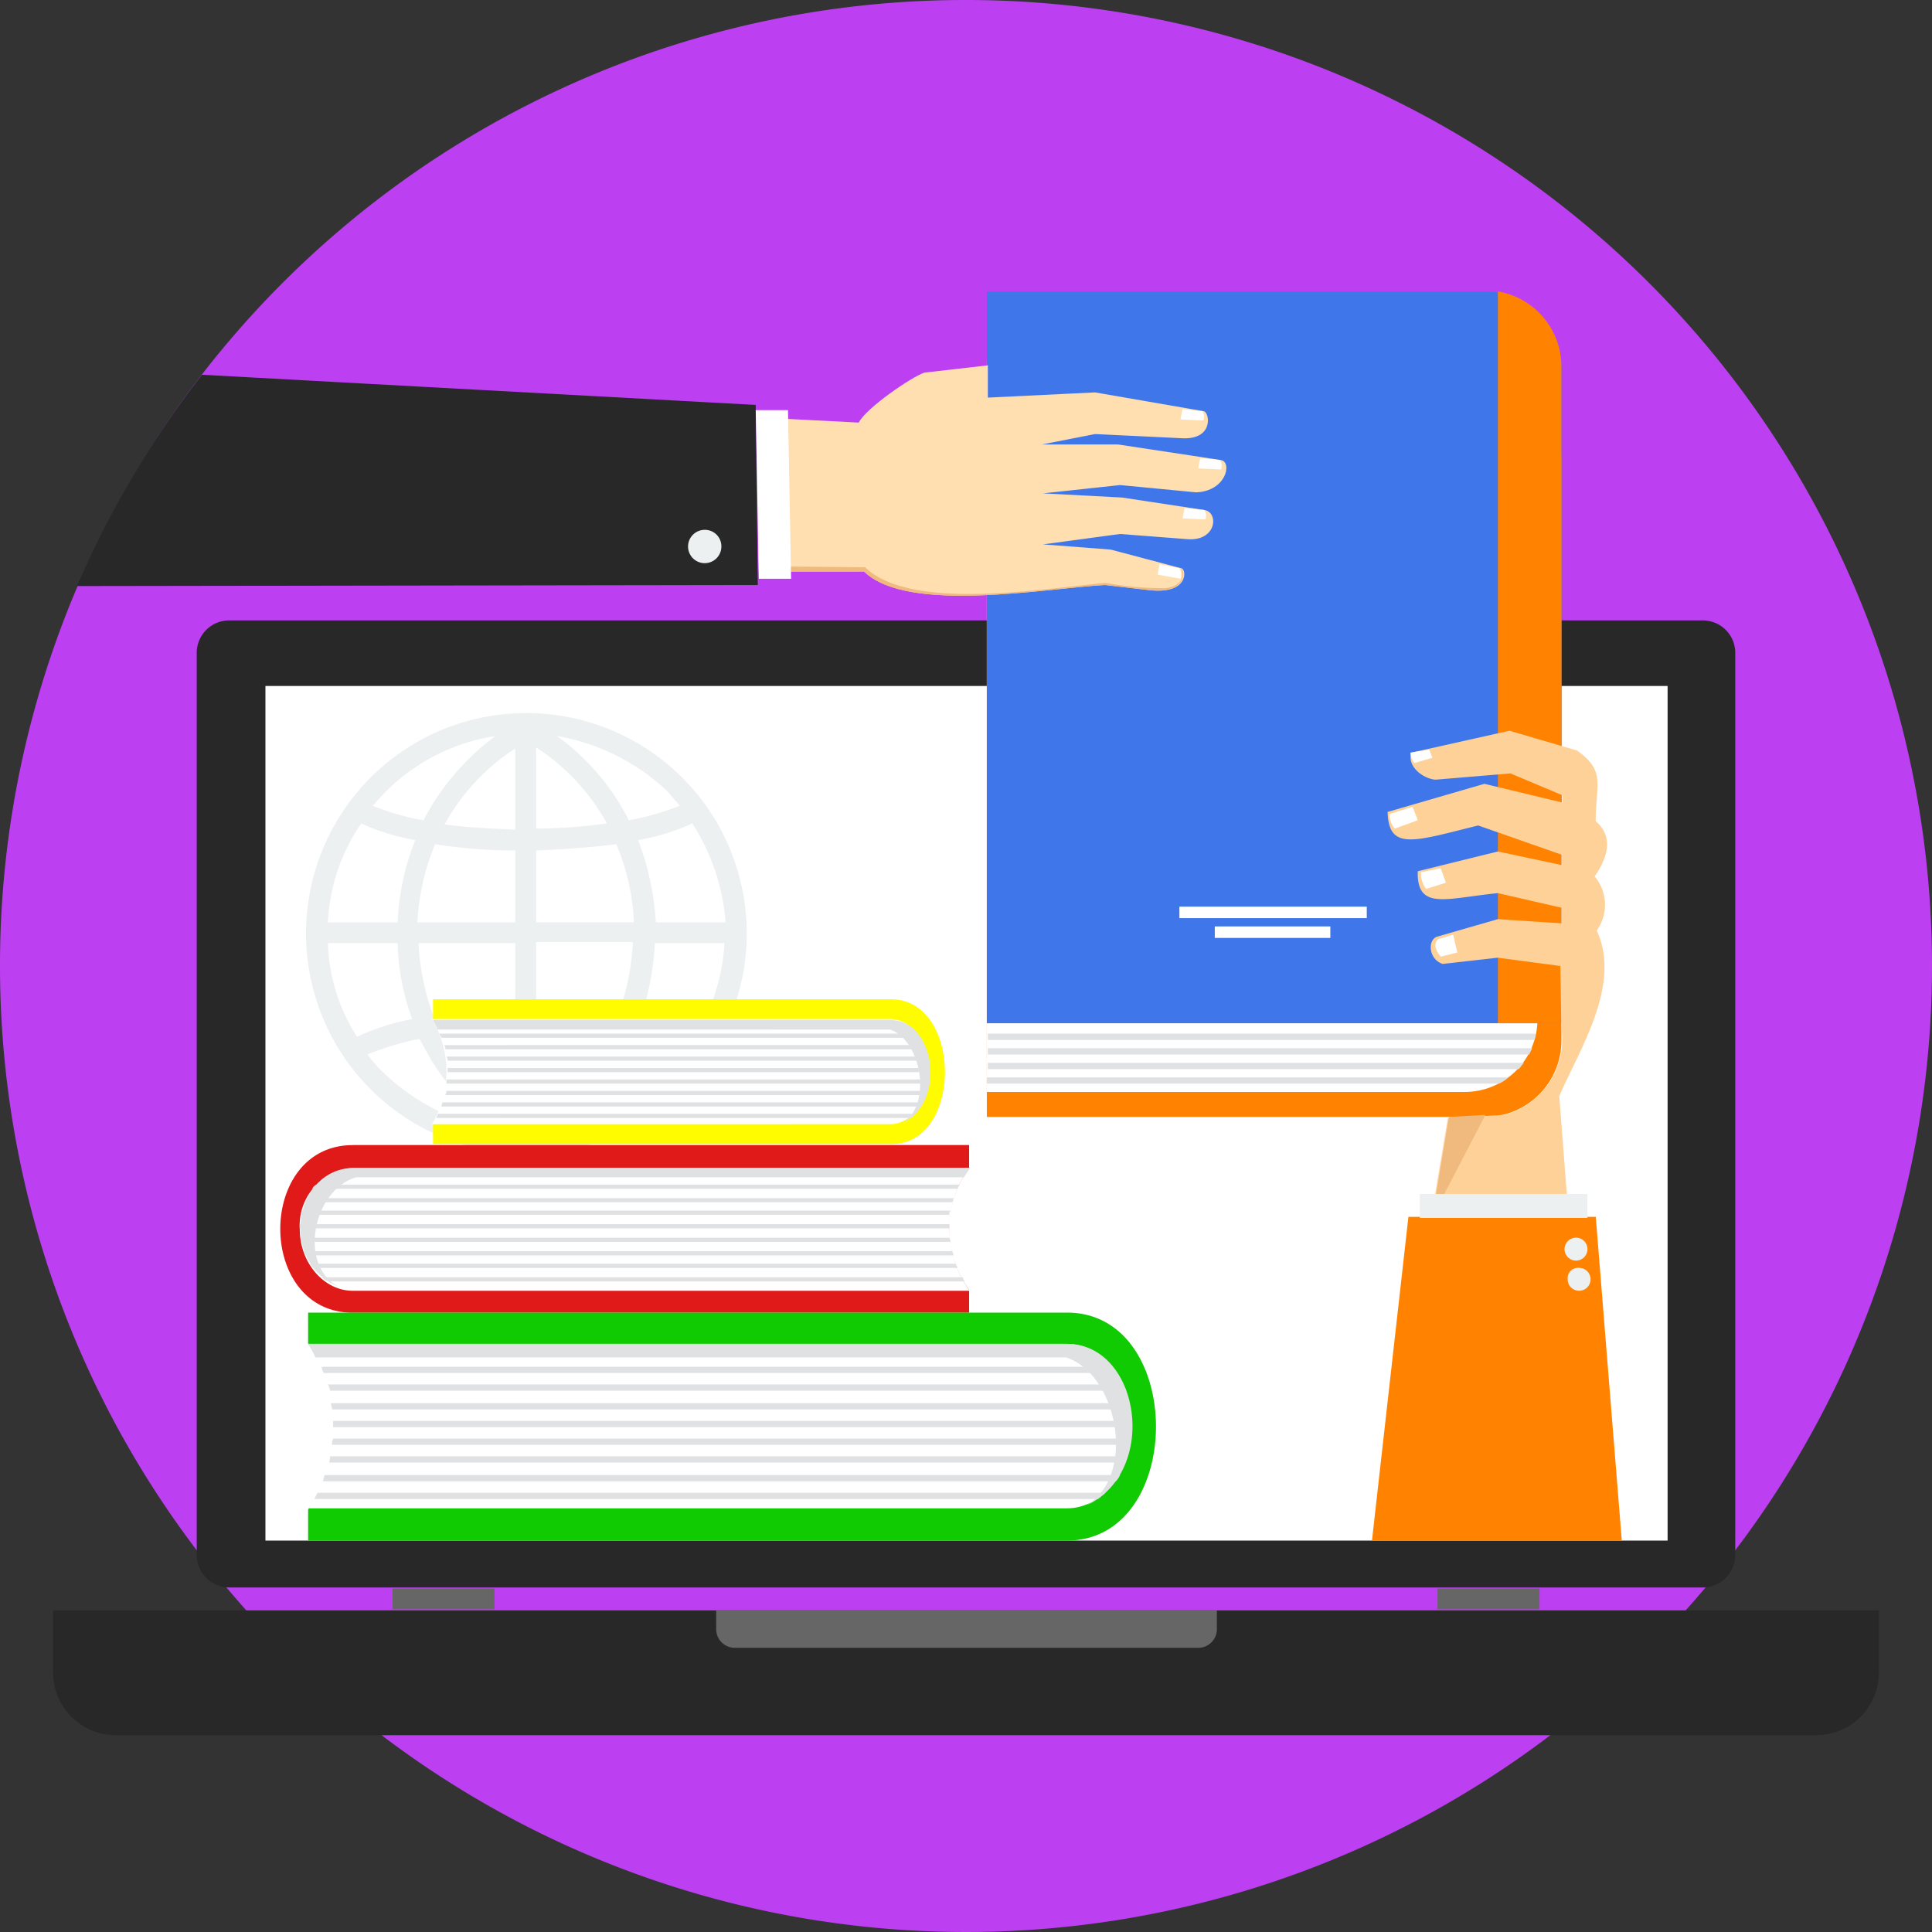 <svg xmlns="http://www.w3.org/2000/svg" viewBox="745 2621 130 130"><rect x="745" y="2621" width="130" height="130" fill="#333333" stroke="none"/><defs><style>.a{fill:#bc40f2;}.b{fill:#282828;}.c{fill:#666;}.d{fill:#fff;}.e{fill:#ecf0f1;}.f{fill:#e01919;}.g{fill:#dfe1e3;}.h{fill:#10ca02;}.i{fill:#fffc00;}.j{fill:#ff8300;}.k{fill:#3f77eb;}.l{fill:#fed198;}.m{fill:#f0b97d;}.n{fill:#ffdeb0;}</style></defs><g transform="translate(745 2621)"><path class="a" d="M821,529a65,65,0,1,1-65,65,64.957,64.957,0,0,1,65-65Zm0,0" transform="translate(-756 -529)"/><path class="b" d="M761.1,683.7H883.956v4.2a4.215,4.215,0,0,1-4.2,4.2H765.3a4.215,4.215,0,0,1-4.2-4.2Zm0,0" transform="translate(-757.528 -575.343)"/><path class="c" d="M824.8,683.7h33.691v1.261a1.256,1.256,0,0,1-1.261,1.261H826.061a1.256,1.256,0,0,1-1.261-1.261Zm0,0" transform="translate(-776.61 -575.343)"/><path class="b" d="M777.071,588.6h99.181a2.182,2.182,0,0,1,2.171,2.171V651.5a2.182,2.182,0,0,1-2.171,2.171H777.071A2.182,2.182,0,0,1,774.9,651.5V590.771a2.182,2.182,0,0,1,2.171-2.171Zm0,0" transform="translate(-761.662 -546.854)"/><rect class="d" width="94.348" height="57.505" transform="translate(17.861 46.158)"/><path class="c" d="M793.7,681.6h6.864V683H793.7Zm70.323,0h6.864V683h-6.864Zm0,0" transform="translate(-767.294 -574.714)"/><path class="e" d="M800.179,597.5a14.827,14.827,0,1,1-10.437,4.343,14.776,14.776,0,0,1,10.437-4.343Zm10.646,22.974a16.135,16.135,0,0,0-3.5-1.051c-.14.28-.28.49-.42.771a16.124,16.124,0,0,1-4.693,5.323,13.289,13.289,0,0,0,7.424-3.782c.42-.42.841-.84,1.191-1.261Zm-12.678,5.043a16.124,16.124,0,0,1-4.693-5.323c-.14-.28-.28-.49-.42-.77a18.954,18.954,0,0,0-3.5,1.051,9.623,9.623,0,0,0,1.121,1.261,14.462,14.462,0,0,0,7.495,3.782Zm-9.316-6.234a15.419,15.419,0,0,1,3.712-1.191,15.779,15.779,0,0,1-.981-5.113h-4.693a12.383,12.383,0,0,0,1.961,6.3Zm-1.961-7.7h4.693a16.655,16.655,0,0,1,1.191-5.533,14.924,14.924,0,0,1-3.642-1.121,12.813,12.813,0,0,0-2.241,6.654Zm3.012-7.845a16.925,16.925,0,0,0,3.432.981l.21-.42a16.486,16.486,0,0,1,4.623-5.253,13.288,13.288,0,0,0-7.425,3.782c-.28.28-.56.63-.84.911Zm12.4-4.693a15.778,15.778,0,0,1,4.623,5.253l.21.42a18.36,18.36,0,0,0,3.432-.981c-.28-.35-.56-.63-.84-.981a14.405,14.405,0,0,0-7.425-3.712Zm9.106,5.884a14.914,14.914,0,0,1-3.642,1.121,18.608,18.608,0,0,1,1.191,5.533h4.693a14.206,14.206,0,0,0-2.241-6.654Zm2.171,8.055h-4.693a18.354,18.354,0,0,1-.981,5.113,14.46,14.46,0,0,1,3.712,1.191,13.889,13.889,0,0,0,1.961-6.3ZM800.88,599.811v5.463a35.446,35.446,0,0,0,4.763-.35h0a14.345,14.345,0,0,0-4.763-5.113Zm0,6.934v4.833h6.584a15.1,15.1,0,0,0-1.191-5.253c-1.681.21-3.5.35-5.393.42Zm0,6.234v4.343a46.669,46.669,0,0,1,5.533.42,16.042,16.042,0,0,0,.981-4.833H800.88Zm0,5.814v5.954a14.589,14.589,0,0,0,4.763-5.183c.07-.14.14-.21.21-.35a28,28,0,0,0-4.973-.42Zm-1.4,5.884v-5.954a37.783,37.783,0,0,0-4.973.35c.07.14.14.21.21.35a14.281,14.281,0,0,0,4.763,5.253Zm0-7.354v-4.343h-6.514a16.489,16.489,0,0,0,.981,4.833,46.429,46.429,0,0,1,5.533-.49Zm0-5.744v-4.833a33.662,33.662,0,0,1-5.393-.42,15.464,15.464,0,0,0-1.191,5.253Zm0-6.234v-5.463a14.4,14.4,0,0,0-4.763,5.113h0c1.541.21,3.152.28,4.763.35Zm0,0" transform="translate(-764.807 -549.52)"/><path class="f" d="M787.811,639h41.465v1.541a6.927,6.927,0,0,0,0,8.2v1.541H787.811c-6.514,0-6.514-11.277,0-11.277Zm0,0" transform="translate(-764.066 -561.953)"/><path class="d" d="M829.838,649.4a7.049,7.049,0,0,1,0-8.2H788.372a3.873,3.873,0,0,0-3.572,4.133c0,2.241,1.611,4.133,3.572,4.133h41.466Zm0,0" transform="translate(-764.628 -562.612)"/><path class="g" d="M829.505,641.83l.42-.63H788.46c-3.992,0-5.113,6.3-1.051,7.985-2.732-1.471-1.681-6.514,1.191-7.355Zm0,0" transform="translate(-764.646 -562.612)"/><path class="g" d="M829.067,643.08H785.641a.547.547,0,0,1,.28-.28h43.287a.531.531,0,0,0-.14.28Zm-43.777.63c-.07.07-.07.21-.14.28h43.567c0-.07.07-.21.07-.28Zm-.35.841c0,.07-.07.21-.07.28h43.637a.421.421,0,0,1,.07-.28Zm-.14.911v.28h43.707v-.28Zm.07.911a.421.421,0,0,0,.07.28h43.637a.421.421,0,0,0-.07-.28Zm.21.911c.07.07.07.21.14.28h43.567c0-.07-.07-.21-.07-.28Zm.42.841a.966.966,0,0,0,.21.28h43.357c-.07-.07-.07-.21-.14-.28Zm.77.911a1.468,1.468,0,0,0,.42.28h42.866a.531.531,0,0,1-.14-.28Zm0,0" transform="translate(-764.628 -563.091)"/><path class="h" d="M836.661,655.1H785.6v2.1a10.182,10.182,0,0,1,0,11.137v2.1h51.061c7.985,0,7.985-15.339,0-15.339Zm0,0" transform="translate(-764.867 -566.776)"/><path class="d" d="M785.6,669.237c2.031-3.712,2.241-7.425,0-11.137h51.061c2.382,0,4.343,2.521,4.343,5.533,0,3.082-1.961,5.534-4.343,5.534H785.6Zm0,0" transform="translate(-764.867 -567.674)"/><path class="g" d="M786.09,659.011a5.784,5.784,0,0,0-.49-.911h51.061c4.9,0,6.234,8.545,1.331,10.857,3.362-2.031,2.1-8.825-1.4-9.946Zm0,0" transform="translate(-764.867 -567.674)"/><path class="g" d="M786.83,660.72H840.2c-.07-.14-.21-.28-.28-.42H786.69a1,1,0,0,0,.14.42Zm53.793.77.21.42H787.251a1,1,0,0,0-.14-.42Zm.42,1.261c0,.14.07.28.07.42H787.391c0-.14-.07-.28-.07-.42Zm.14,1.191v.42H787.461v-.42Zm0,1.191c0,.14-.07.28-.07.42H787.391a.888.888,0,0,1,.07-.42Zm-.28,1.191c-.07.14-.07.28-.14.42H787.181a.888.888,0,0,0,.07-.42Zm-.49,1.261a1.467,1.467,0,0,1-.28.42H786.76c.07-.14.07-.28.14-.42Zm-.981,1.191c-.14.14-.35.28-.49.42H786.2l.21-.42Zm0,0" transform="translate(-765.047 -568.333)"/><path class="i" d="M828.419,625H797.6v1.331a6.759,6.759,0,0,1,0,7.074v1.331h30.819c4.833.07,4.833-9.736,0-9.736Zm0,0" transform="translate(-768.462 -557.759)"/><path class="d" d="M797.5,633.974a6.923,6.923,0,0,0,0-7.074h30.819c1.471,0,2.662,1.611,2.662,3.5,0,1.961-1.191,3.572-2.662,3.572Zm0,0" transform="translate(-768.432 -558.328)"/><path class="g" d="M797.88,627.56c-.07-.21-.21-.35-.28-.56h30.819c2.942,0,3.782,5.463.771,6.934,2.031-1.261,1.261-5.6-.841-6.3H797.88Zm0,0" transform="translate(-768.462 -558.358)"/><path class="g" d="M798.25,628.58h32.22c-.07-.07-.14-.21-.21-.28H798.11c.07.14.14.21.14.28Zm32.5.49c.07.07.07.21.14.28H798.53c0-.07-.07-.21-.07-.28Zm.28.77c0,.07.07.21.07.28H798.67a.421.421,0,0,0-.07-.28Zm.07.77v.28H798.67v-.28Zm0,.771a.421.421,0,0,1-.07.28H798.6v-.28Zm-.14.77c0,.07-.07.21-.07.28H798.53c0-.07.07-.21.07-.28Zm-.35.771c-.07.07-.07.21-.14.28H798.25c0-.07.07-.21.07-.28Zm-.56.77-.28.28H797.9c.07-.07.07-.21.14-.28Zm0,0" transform="translate(-768.552 -558.747)"/><path class="j" d="M884.421,566H850.8v49.24h33.621a5.143,5.143,0,0,0,5.043-5.183V571.113A5.082,5.082,0,0,0,884.421,566Zm0,0" transform="translate(-784.399 -540.084)"/><path class="d" d="M883.02,563.6H850.8v49.24h32.22a4.9,4.9,0,0,0,4.833-4.9V568.573a4.919,4.919,0,0,0-4.833-4.973Zm0,0" transform="translate(-784.399 -539.365)"/><path class="k" d="M884.421,557H850.8v49.24h38.664V562.113A5.127,5.127,0,0,0,884.421,557Zm0,0" transform="translate(-784.399 -537.388)"/><path class="j" d="M899.9,606.24h4.273V562.113A5.134,5.134,0,0,0,899.9,557Zm0,0" transform="translate(-799.108 -537.388)"/><path class="g" d="M885.892,631.242H850.8v.42h34.461a2.441,2.441,0,0,0,.63-.42ZM850.87,628.3v.42h36.773a.889.889,0,0,0,.07-.42Zm0,.981v.42h36.422l.21-.42Zm0,.981v.42h35.722c.14-.14.21-.28.35-.42Zm0,0" transform="translate(-784.399 -558.747)"/><path class="d" d="M881.908,616.1H869.3v.77h12.608Zm-2.452,1.331h-7.775v.77h7.775Zm0,0" transform="translate(-789.941 -555.092)"/><path class="l" d="M902.048,600.531,897.5,599.2l-6.584,1.471c-.35.84.7,1.751,1.611,1.821l5.043-.42,3.5,1.471v.49l-5.253-1.261-6.514,1.891c.07,2.662,1.821,1.961,6.094.911l5.6,1.961v.7l-4.273-.911-5.393,1.331c-.07,2.662,1.891,1.821,5.393,1.471l4.273.981v1.051l-4.273-.28-4.133,1.191c-.63.28-.49,1.541.42,1.821l3.712-.42,4.2.56.07,4.133a5.261,5.261,0,0,1-3.852,5.884l-3.782.21-1.121,6.724h9.246l-.63-8.2c1.4-3.222,4.2-7.495,2.521-11.137a2.976,2.976,0,0,0-.14-3.642c.63-.911,1.471-2.521.07-3.712,0-2.521.7-3.362-1.261-4.763Zm0,0" transform="translate(-795.933 -550.03)"/><path class="m" d="M894.721,636.24l-1.121,6.724,3.572-6.864Zm0,0" transform="translate(-797.221 -561.084)"/><path class="j" d="M902.859,645.9l1.751,21.783H887.8l2.452-21.783Zm0,0" transform="translate(-795.483 -564.02)"/><rect class="e" width="11.277" height="1.611" transform="translate(95.539 80.339)"/><path class="e" d="M907.071,647.9a.771.771,0,1,1-.771.771.777.777,0,0,1,.771-.771Zm0,0" transform="translate(-801.025 -564.619)"/><path class="e" d="M907.367,650.8a.77.77,0,1,1-.771.77.7.7,0,0,1,.771-.77Zm0,0" transform="translate(-801.111 -565.488)"/><path class="d" d="M891.78,601.911l1.191-.35-.21-.56-1.261.21a1,1,0,0,0,.28.7Zm0,0" transform="translate(-796.592 -550.569)"/><path class="d" d="M889.85,607.971l1.541-.56-.35-.911-1.541.49a1.377,1.377,0,0,0,.35.981Zm0,0" transform="translate(-795.993 -552.217)"/><path class="d" d="M892.85,613.8l1.331-.42-.35-.981-1.331.28a1.782,1.782,0,0,0,.35,1.121Zm0,0" transform="translate(-796.891 -553.984)"/><path class="d" d="M894.107,619.08l.981-.28.28,1.191-1.121.28s-.7-.77-.14-1.191Zm0,0" transform="translate(-797.308 -555.901)"/><path class="n" d="M835.915,577.969H828.84L828.7,567.6l6.864.35c.49-.981,3.572-3.082,4.413-3.362l4.273-.49v2.171l7.214-.35,7.285,1.261c.42,0,.77,1.961-1.471,1.821l-5.814-.28-3.572.7h5.113l6.934,1.051c.77.14.35,2.1-1.681,2.171l-5.113-.49-5.183.56,5.323.28,5.533.841c.981.14.841,2.1-1.121,1.961l-4.553-.35-5.183.7,4.553.35,4.763,1.261c.35.07.49,1.751-2.1,1.471l-3.012-.35c-3.993.21-13.308,1.961-16.25-.91Zm0,0" transform="translate(-777.779 -539.515)"/><path class="m" d="M835.974,583.75H828.9v-.35l7.144.07c3.152,3.012,12.117,1.4,16.18,1.051a21.237,21.237,0,0,0,4.063.35c1.471-.21,1.121-1.261.981-1.331.35.07.49,1.751-2.1,1.471l-3.012-.35c-3.922.21-13.238,1.961-16.18-.911Zm0,0" transform="translate(-777.838 -545.297)"/><path class="b" d="M809.068,567.031l.14,12.117-45.808.07A64.438,64.438,0,0,1,771.805,565Zm0,0" transform="translate(-758.217 -539.784)"/><path class="d" d="M830.771,568.4l.21,11.347H828.81L828.6,568.4Zm0,0" transform="translate(-777.749 -540.803)"/><path class="e" d="M824.341,581.021a1.121,1.121,0,1,1-1.121-1.121,1.106,1.106,0,0,1,1.121,1.121Zm0,0" transform="translate(-775.801 -544.248)"/><path class="d" d="M869.54,568.3l1.331.14a.707.707,0,0,1,.07.63L869.4,569Zm0,0" transform="translate(-789.971 -540.773)"/><path class="d" d="M871.24,573l1.331.14a.707.707,0,0,1,.07.63l-1.541-.07Zm0,0" transform="translate(-790.48 -542.181)"/><path class="d" d="M869.74,577.8l1.331.14a.707.707,0,0,1,.07.63l-1.541-.07Zm0,0" transform="translate(-790.031 -543.619)"/><path class="d" d="M867.34,583.2l1.331.28a.848.848,0,0,1,.07.7l-1.541-.28Zm0,0" transform="translate(-789.312 -545.237)"/></g></svg>